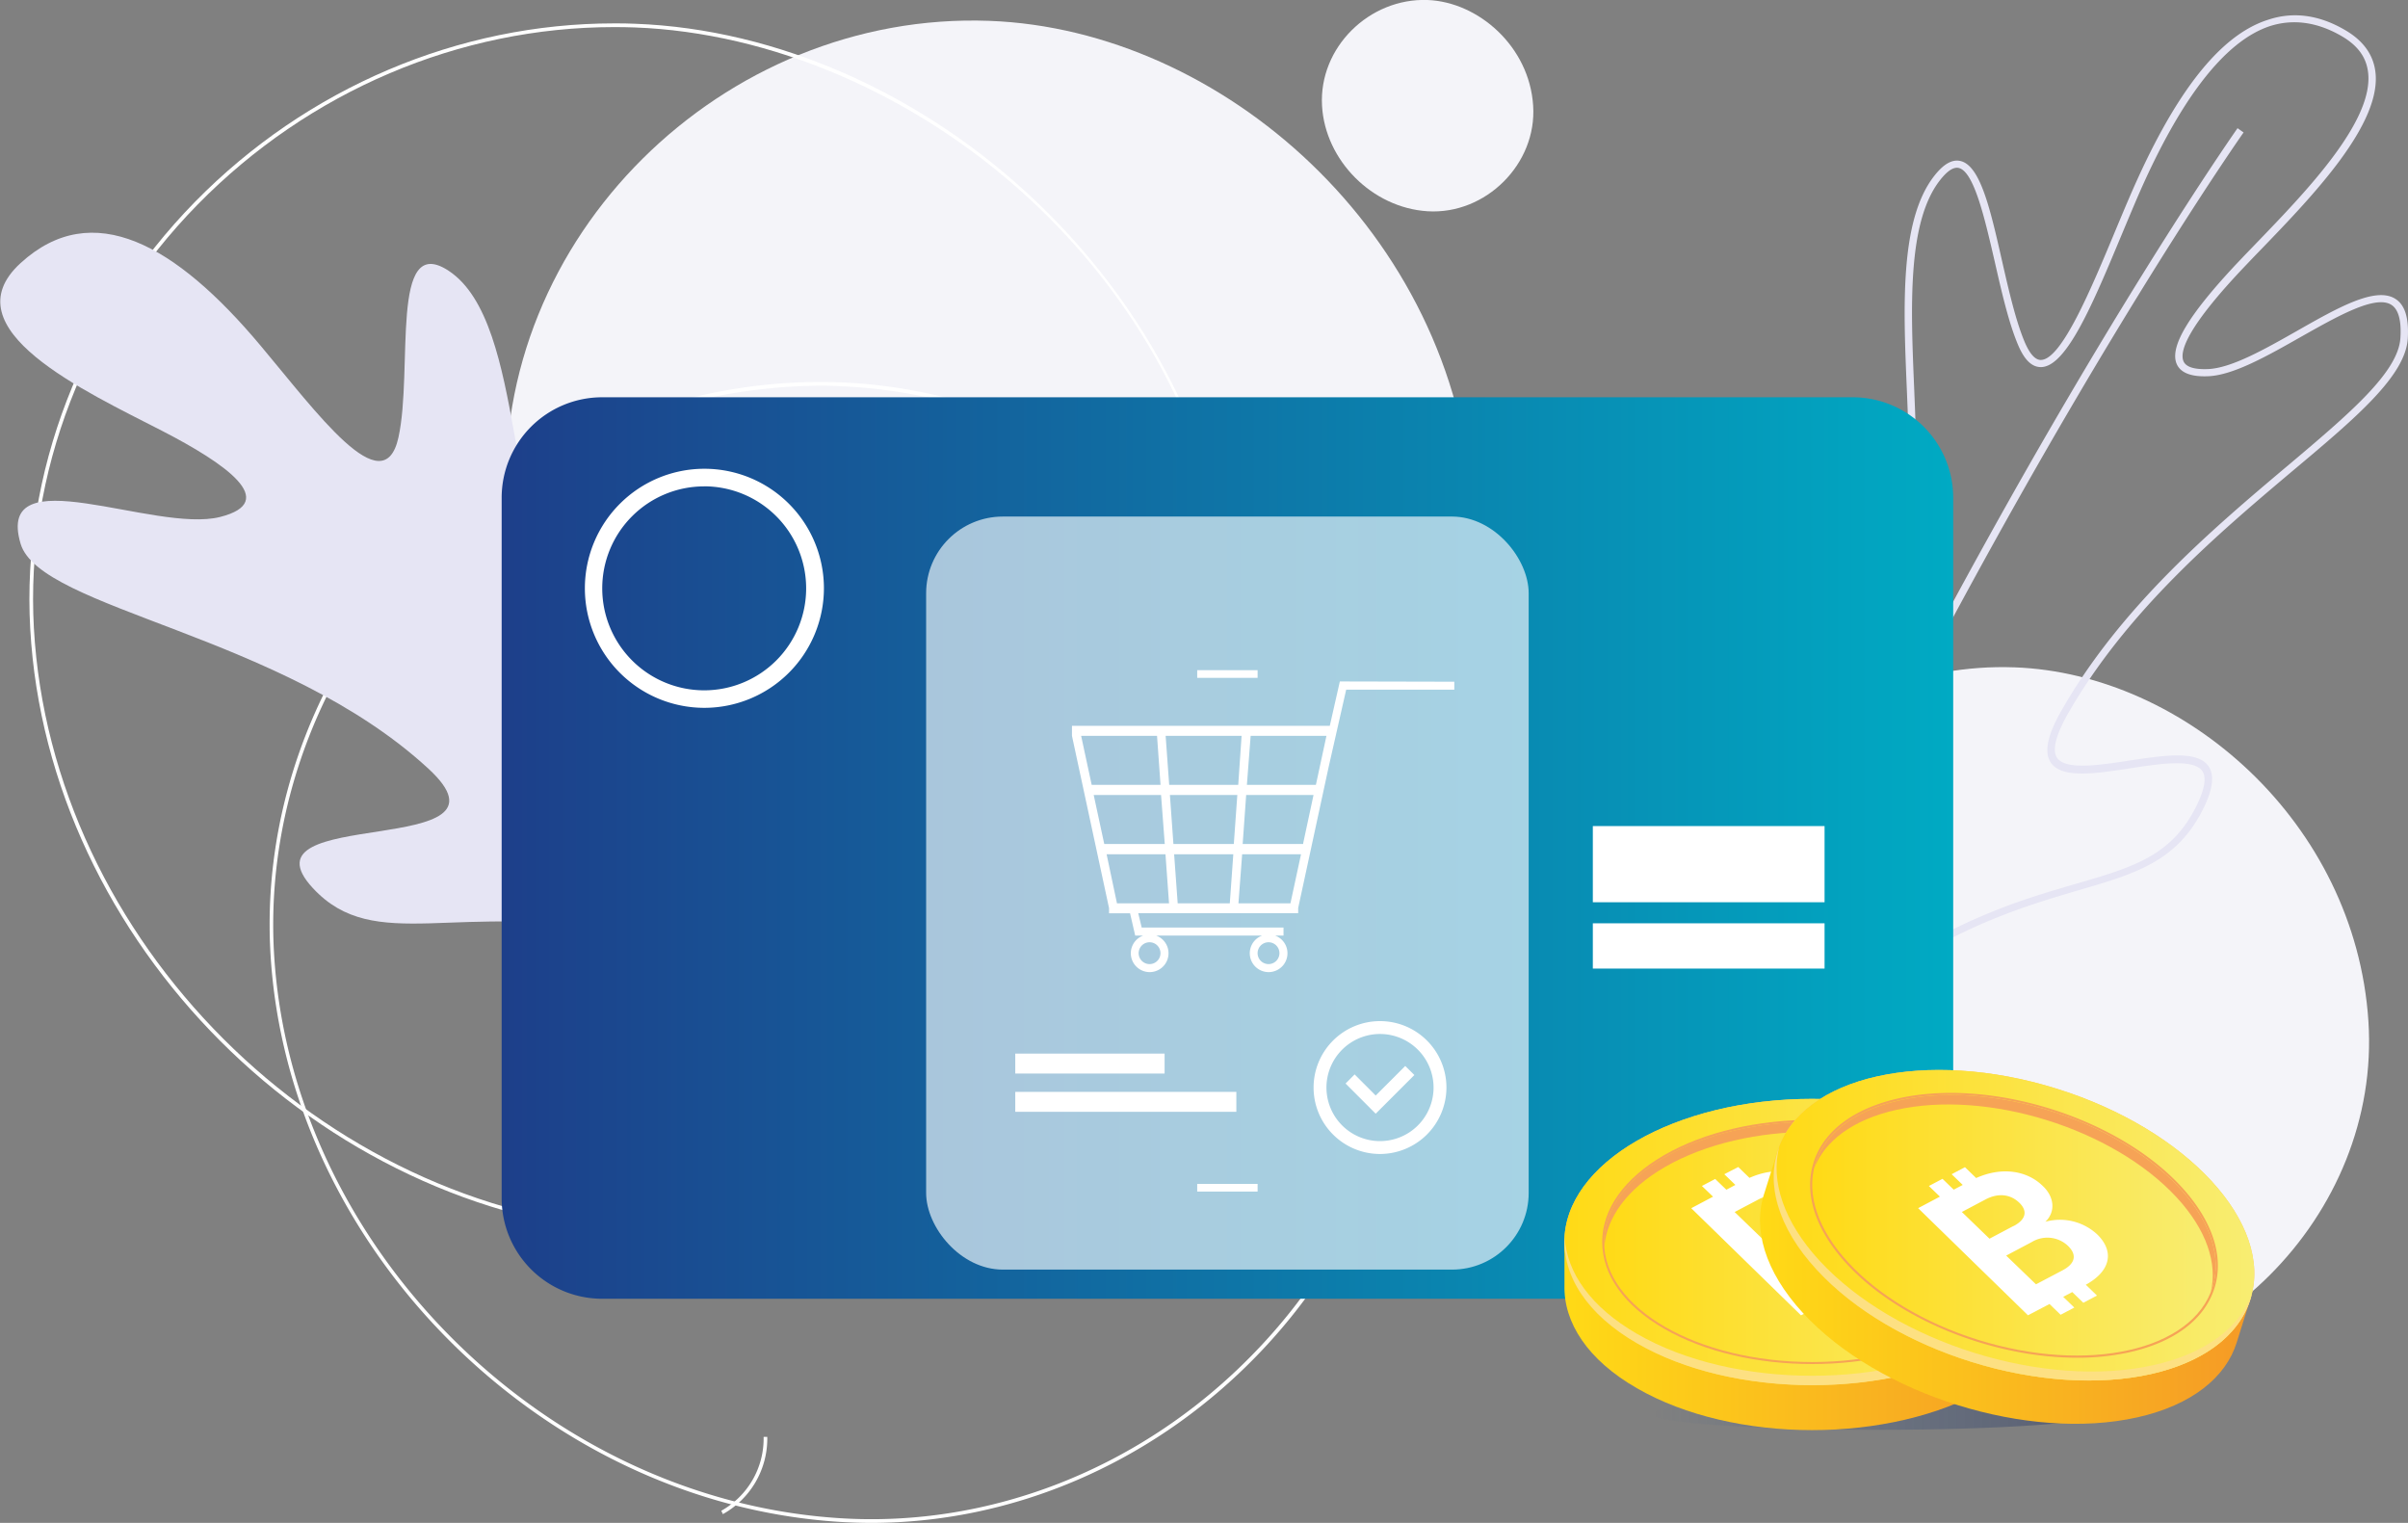 <svg xmlns="http://www.w3.org/2000/svg" xmlns:xlink="http://www.w3.org/1999/xlink" viewBox="0 0 467.62 295.7">
  <rect x="0" y="0" width="467.62" height="295.7" fill="#808080" stroke="none"/>
  <defs>
    <style>
      .cls-1 {
        fill: none;
      }

      .cls-2 {
        fill: #f4f4f9;
      }

      .cls-3 {
        fill: #fff;
      }

      .cls-4 {
        fill: #e6e5f4;
      }

      .cls-5 {
        opacity: 0.5;
        fill: url(#Degradado_sin_nombre_9218);
      }

      .cls-6 {
        fill: url(#Degradado_sin_nombre_17);
      }

      .cls-7 {
        opacity: 0.69;
        fill: url(#linear-gradient);
      }

      .cls-14, .cls-16, .cls-8 {
        isolation: isolate;
      }

      .cls-8 {
        fill: url(#Degradado_sin_nombre_61);
      }

      .cls-9 {
        fill: #fcc669;
      }

      .cls-10 {
        fill: url(#Degradado_sin_nombre_59);
      }

      .cls-11 {
        fill: #f6a356;
      }

      .cls-12 {
        fill: url(#Degradado_sin_nombre_59-2);
      }

      .cls-13 {
        fill: #fde082;
      }

      .cls-15 {
        clip-path: url(#clip-path);
      }

      .cls-16 {
        fill: url(#Degradado_sin_nombre_61-2);
      }

      .cls-17 {
        fill: url(#Degradado_sin_nombre_59-3);
      }

      .cls-18 {
        fill: url(#Degradado_sin_nombre_59-4);
      }

      .cls-19 {
        clip-path: url(#clip-path-2);
      }
    </style>
    <linearGradient id="Degradado_sin_nombre_9218" data-name="Degradado sin nombre 9218" x1="319.96" y1="200.33" x2="427.56" y2="200.33" gradientTransform="matrix(1, 0, 0, -1, 0, 474.88)" gradientUnits="userSpaceOnUse">
      <stop offset="0.01" stop-color="#154d9c" stop-opacity="0"/>
      <stop offset="1" stop-color="#20234a"/>
    </linearGradient>
    <linearGradient id="Degradado_sin_nombre_17" data-name="Degradado sin nombre 17" x1="97.41" y1="164.64" x2="379.3" y2="164.64" gradientUnits="userSpaceOnUse">
      <stop offset="0" stop-color="#1d3f8a"/>
      <stop offset="1" stop-color="#00aac3"/>
    </linearGradient>
    <linearGradient id="linear-gradient" x1="347.18" y1="173.41" x2="139.23" y2="173.41" gradientUnits="userSpaceOnUse">
      <stop offset="0" stop-color="#edf3fb"/>
      <stop offset="1" stop-color="#ecf6f8"/>
    </linearGradient>
    <linearGradient id="Degradado_sin_nombre_61" data-name="Degradado sin nombre 61" x1="303.79" y1="252.06" x2="400.01" y2="252.06" gradientUnits="userSpaceOnUse">
      <stop offset="0" stop-color="#ffda16"/>
      <stop offset="1" stop-color="#f59a26"/>
    </linearGradient>
    <linearGradient id="Degradado_sin_nombre_59" data-name="Degradado sin nombre 59" x1="303.79" y1="241.15" x2="400.01" y2="241.15" gradientUnits="userSpaceOnUse">
      <stop offset="0" stop-color="#ffda16"/>
      <stop offset="1" stop-color="#f8ed72"/>
    </linearGradient>
    <linearGradient id="Degradado_sin_nombre_59-2" x1="311.51" y1="241.15" x2="392.28" y2="241.15" xlink:href="#Degradado_sin_nombre_59"/>
    <clipPath id="clip-path">
      <polygon class="cls-1" points="351.84 257.52 326.05 232.62 345.32 222.45 371.11 247.35 351.84 257.52"/>
    </clipPath>
    <linearGradient id="Degradado_sin_nombre_61-2" x1="341.83" y1="248.33" x2="437.03" y2="248.33" xlink:href="#Degradado_sin_nombre_61"/>
    <linearGradient id="Degradado_sin_nombre_59-3" x1="344.44" y1="237.92" x2="437.78" y2="237.92" gradientTransform="translate(501.71 -206.31) rotate(72.67)" xlink:href="#Degradado_sin_nombre_59"/>
    <linearGradient id="Degradado_sin_nombre_59-4" x1="351.93" y1="237.92" x2="430.29" y2="237.92" gradientTransform="translate(501.71 -206.31) rotate(72.67)" xlink:href="#Degradado_sin_nombre_59"/>
    <clipPath id="clip-path-2">
      <polygon class="cls-1" points="395.95 257.52 370.16 232.62 389.43 222.45 415.22 247.35 395.95 257.52"/>
    </clipPath>
  </defs>
  <title>svg_gift</title>
  <g id="Capa_2" data-name="Capa 2">
    <g id="ayuda">
      <g>
        <g>
          <path class="cls-2" d="M285.94,97.83c3.43,51.68-42.08,97-93.78,93.78-49.28-3.07-91.07-45.29-93.77-93.78-2.88-51.71,42-95.7,93.77-93.78C237.21,5.73,282.44,45.16,285.94,97.83Z"/>
          <path class="cls-2" d="M459.93,198.24c2.51,37.83-30.81,71-68.65,68.65-36.08-2.24-66.68-33.15-68.66-68.65-2.11-37.86,30.77-70.07,68.66-68.66C424.26,130.81,457.37,159.68,459.93,198.24Z"/>
          <path class="cls-2" d="M297.73,20.52c.75,11.29-9.2,21.2-20.5,20.5-10.78-.67-19.91-9.9-20.5-20.5C256.1,9.21,265.91-.41,277.23,0,287.08.38,297,9,297.73,20.52Z"/>
          <path class="cls-2" d="M136.5,188.8a12.79,12.79,0,0,1-13.33,13.34,14.56,14.56,0,0,1-13.34-13.34,12.93,12.93,0,0,1,13.34-13.33A14.48,14.48,0,0,1,136.5,188.8Z"/>
        </g>
        <path class="cls-3" d="M129.72,239.68c-2.15,0-4.29-.07-6.44-.2C61.93,235.67,9.26,183,5.87,122.07c-1.69-30.22,10-60.43,32-82.88C59.64,17,89.1,4.54,119.26,4.54c1.35,0,2.7,0,4,.07,27.74,1,56.25,13.71,78.23,34.77C224.75,61.62,238.67,91,240.73,122c2,30.71-9.84,61.43-32.59,84.28C186.81,227.72,158.54,239.68,129.72,239.68ZM119.26,5.26c-30,0-59.24,12.41-80.85,34.43C16.51,62,4.91,92,6.58,122,10,182.6,62.33,235,123.32,238.76c30.82,1.94,61.54-10.1,84.31-33,22.61-22.7,34.41-53.22,32.39-83.72C235.39,52.48,175.82,7.29,123.29,5.33,122,5.28,120.6,5.26,119.26,5.26Z"/>
        <path class="cls-3" d="M169.19,295.7c-2,0-4-.07-6.07-.19-57.79-3.59-107.41-53.22-110.61-110.62-1.58-28.47,9.41-56.93,30.18-78.08,21.4-21.8,50.73-33.69,80.47-32.57,26.13,1,53,12.91,73.69,32.75,21.87,21,35,48.61,36.93,77.86,1.92,28.93-9.27,57.87-30.71,79.4C223,284.43,196.34,295.7,169.19,295.7ZM159.34,74.89A107.16,107.16,0,0,0,83.2,107.31c-20.62,21-31.55,49.27-30,77.54,3.18,57.05,52.5,106.37,109.94,109.94,29,1.84,58-9.51,79.39-31.05,21.3-21.38,32.41-50.12,30.5-78.84C268.71,119.35,212.61,76.8,163.13,75,161.87,74.91,160.6,74.89,159.34,74.89Z"/>
        <path class="cls-4" d="M465.12,58c-3.85-2.39-11.21,1.79-19,6.22-6.27,3.56-12.75,7.24-17.3,7.44-2.66.11-4.28-.38-4.78-1.48-.85-1.87.6-6.7,12.4-19,.86-.91,1.77-1.85,2.72-2.83,9.92-10.28,23.52-24.37,22.11-34.55-.45-3.28-2.41-5.95-5.83-7.94-5.1-3-10.16-3.66-15.06-2C431,6.86,422.16,18.2,413.48,38.42c-.9,2.08-1.81,4.27-2.73,6.47-4.64,11.13-10.41,25-14.44,25h0c-1.1,0-2.16-1.19-3.15-3.53-1.75-4.18-3.1-10.12-4.41-15.86-2.24-9.86-4.18-18.38-8.06-19.24-1.61-.36-3.27.59-5.08,2.91-6.69,8.58-6,25.22-5.32,41.31.6,14.37,1.22,29.23-3.46,37.84-2,3.68-2.85,3.64-2.95,3.65-1.06-.18-1.88-5.39-2.48-9.19-1.15-7.29-2.58-16.36-7.28-18.57-1.93-.91-4.23-.59-6.83.94-7.68,4.55-8,13.28-8.61,29.15A350.26,350.26,0,0,1,335,161.87c-4.34,28.21-6.71,58-6.73,58.32l-.1,1.27q-5.25,12-10.5,24.51l1.33.55q5.76-13.78,11.54-26.87c4.27-4.41,21.43-21.58,41.69-33.75,12.41-7.46,22.87-10.5,31.27-13,11.29-3.28,19.45-5.65,24.53-16.22,1.78-3.7,2-6.32.79-8-2.24-3-8.6-2-15.33-1-5.77.89-12.31,1.89-14-.51-1-1.45-.31-4.29,2-8.43,11.4-20,29.22-35.07,43.55-47.16C457.42,81.2,467.17,73,467.58,65.68,467.81,61.66,467,59.15,465.12,58Zm-21,32.54c-14.41,12.15-32.34,27.29-43.86,47.54-2.69,4.73-3.34,8-2,10,2.15,3.13,8.57,2.15,15.36,1.11,5.73-.88,12.24-1.87,14,.45.89,1.2.57,3.4-.93,6.53-4.81,10-12.3,12.17-23.64,15.47-8.48,2.46-19,5.54-31.61,13.09-17.41,10.46-32.55,24.58-39.3,31.27C384,99.37,435.14,26.5,435.69,25.72l-1.17-.83c-.56.79-52.37,74.64-104.62,192.59.69-8,2.92-32.23,6.47-55.39a350,350,0,0,0,3.73-42.75c.6-15.86.9-23.82,7.91-28a7.62,7.62,0,0,1,3.78-1.26,4,4,0,0,1,1.71.38c4,1.89,5.37,10.54,6.47,17.5,1,6.58,1.67,10,3.66,10.37,1.32.23,2.66-1.07,4.45-4.38,4.87-9,4.24-24,3.64-38.58-.67-15.83-1.35-32.2,5-40.36q2.13-2.73,3.64-2.4c3,.66,5.11,10,7,18.16,1.32,5.8,2.69,11.8,4.49,16.09,1.24,3,2.71,4.42,4.47,4.42h0c5,0,10.22-12.57,15.77-25.88.92-2.2,1.83-4.37,2.72-6.46,8.38-19.54,17.14-30.94,26-33.87C445.32,3.63,450,4.27,454.71,7c3.07,1.78,4.75,4,5.14,6.9,1.31,9.49-12,23.28-21.72,33.35-.95,1-1.87,1.93-2.73,2.84-10.19,10.67-14.22,17.23-12.67,20.64.77,1.69,2.85,2.48,6.15,2.32,4.89-.22,11.53-4,17.95-7.64,7.09-4,14.42-8.17,17.53-6.24,1.38.85,2,3,1.79,6.4C465.77,72.28,456.23,80.33,444.15,90.52Z"/>
        <path class="cls-4" d="M111.26,118.23c-13.51-13-8.74-55.48-24.13-65.65C75.62,45,80.27,71.72,77.38,84.92s-16-5-26.8-17.83C34.21,47.56,18,38.28,4,51.08S16.61,76,31.5,83.67c12.16,6.27,23,13.73,11.24,16.71C30,103.59-1.1,88.42,4,105.58c3.81,12.79,50.87,17.54,79.21,43.69,19.25,17.76-37.5,6.94-22.46,23.17,12.12,13.09,28.42,2.21,60.3,8.84C147.14,186.7,170.13,199,170.13,199s-8.16-25-18.08-48.31c-15.88-37.34-12.35-55.26-25.8-58C107.24,89,124.77,131.25,111.26,118.23Z"/>
        <path class="cls-3" d="M140.38,294l-.31-.65A16.06,16.06,0,0,0,148.29,279H149A16.79,16.79,0,0,1,140.38,294Z"/>
      </g>
      <path class="cls-5" d="M408,274.55c0,1.7-19.52,3.08-43.57,3.08s-43.58-1.38-43.58-3.08,19.51-3.08,43.58-3.08S408,272.84,408,274.55Z"/>
      <g>
        <path class="cls-6" d="M116.93,77.14H359.79A19.52,19.52,0,0,1,379.3,96.66v136a19.52,19.52,0,0,1-19.52,19.52H116.93a19.51,19.51,0,0,1-19.51-19.51v-136A19.51,19.51,0,0,1,116.93,77.14Z"/>
        <path class="cls-3" d="M136.75,137.44A23.21,23.21,0,1,1,160,114.23,23.24,23.24,0,0,1,136.75,137.44Zm0-43a19.8,19.8,0,1,0,19.8,19.8A19.82,19.82,0,0,0,136.75,94.43Z"/>
        <rect class="cls-7" x="179.85" y="100.3" width="117.01" height="146.22" rx="14.89"/>
        <path class="cls-3" d="M268,224.07a12.9,12.9,0,1,1,12.89-12.9A12.92,12.92,0,0,1,268,224.07Zm0-23.3a10.4,10.4,0,1,0,10.39,10.4A10.41,10.41,0,0,0,268,200.77Z"/>
        <polygon class="cls-3" points="267.15 216.25 261.3 210.39 263.06 208.62 267.15 212.72 272.89 206.98 274.66 208.74 267.15 216.25"/>
        <path class="cls-3" d="M260.19,132.32l-1.95,8.61H208.17v1.95l7.2,33.45v1h4.08l1,4.33H222a3.66,3.66,0,1,0,2.52,0h20.58a3.66,3.66,0,1,0,2.52,0h1.63V180.1H221.71l-.67-2.79H252.1v-1L258,149l3.42-15.08h21v-1.55Zm-34.83,52.75a2.12,2.12,0,1,1-2.12-2.11A2.12,2.12,0,0,1,225.36,185.07Zm23.1,0a2.12,2.12,0,1,1-2.12-2.11A2.12,2.12,0,0,1,248.46,185.07Zm-21.27-30.71h13.09l-.68,9.52H227.87Zm-1,9.52H214.44l-2.05-9.52h13.08Zm14.27-11.48H227.05l-.69-9.52h14.75Zm2.41-9.52h14.72l-2.05,9.52H242.14Zm-3.37,23-.68,9.52H228.7l-.69-9.52Zm1.72,0h11.43l-2.05,9.52H240.5Zm11.85-2H241.32l.68-9.52h13.08l-2,9.33Zm-28.38-21,.68,9.52H212l-2.05-9.52Zm-9.79,23h11.43l.69,9.52H216.91Z"/>
        <rect class="cls-3" x="232.49" y="229.88" width="11.73" height="1.49"/>
        <rect class="cls-3" x="232.49" y="130.13" width="11.73" height="1.49"/>
        <rect class="cls-3" x="197.16" y="204.58" width="29" height="3.87"/>
        <rect class="cls-3" x="197.16" y="212.01" width="42.93" height="3.87"/>
        <rect class="cls-3" x="309.32" y="160.4" width="45" height="14.79"/>
        <rect class="cls-3" x="309.32" y="179.28" width="45" height="8.79"/>
      </g>
      <g>
        <path class="cls-8" d="M400,241.15l-2.64,3.95c-2.3-3.86-6.12-7.48-11.46-10.56-18.78-10.85-49.24-10.85-68,0-5.2,3-9,6.52-11.28,10.27l-2.81-3.66v8.4h0c-.19,7.24,4.5,14.52,14.07,20,18.79,10.85,49.25,10.85,68,0,9.4-5.42,14.1-12.53,14.1-19.64h0Z"/>
        <ellipse class="cls-9" cx="351.9" cy="241.15" rx="48.11" ry="27.78"/>
        <ellipse class="cls-10" cx="351.9" cy="241.15" rx="48.11" ry="27.78"/>
        <path class="cls-11" d="M351.9,264.86c-10.42,0-20.83-2.29-28.76-6.87-7.76-4.48-12-10.46-12-16.84s4.27-12.36,12-16.84c15.86-9.16,41.67-9.16,57.53,0,7.76,4.48,12,10.46,12,16.84s-4.27,12.36-12,16.84h0C372.73,262.57,362.31,264.86,351.9,264.86Zm0-46.62c-10.27,0-20.54,2.26-28.36,6.77-7.5,4.33-11.62,10.06-11.62,16.14S316,253,323.54,257.29c15.64,9,41.08,9,56.71,0h0c7.5-4.33,11.63-10.06,11.63-16.14s-4.13-11.81-11.63-16.14C372.43,220.5,362.16,218.24,351.9,218.24Z"/>
        <ellipse class="cls-12" cx="351.9" cy="241.15" rx="40.39" ry="23.32"/>
        <path class="cls-11" d="M323.34,226.59c15.77-9.1,41.34-9.1,57.11,0,7.47,4.3,11.39,9.88,11.79,15.52.45-6.29-3.47-12.66-11.79-17.46-15.77-9.1-41.34-9.11-57.11,0-8.31,4.8-12.24,11.17-11.79,17.46C312,236.47,315.88,230.9,323.34,226.59Z"/>
        <path class="cls-13" d="M385.91,259c-18.78,10.85-49.24,10.84-68,0-9-5.19-13.67-11.93-14.05-18.73-.42,7.41,4.25,14.9,14.05,20.56,18.79,10.85,49.25,10.85,68,0,9.8-5.66,14.48-13.14,14.06-20.55C399.58,247,394.9,253.77,385.91,259Z"/>
      </g>
      <g class="cls-14">
        <g class="cls-15">
          <path class="cls-3" d="M351.27,249.38l-5.79-5.58,5-2.64a5.83,5.83,0,0,1,7,.75c1.82,1.79,1.38,3.47-1.08,4.77h0l-5.1,2.69m-9.06-8.83-5.38-5.2,4.64-2.45c2.43-1.27,4.8-1,6.51.63s1.28,3.3-1.08,4.55l0,0-4.64,2.45m-9.13-11.64-2.66,1.4,2.16,2.08-4.23,2.24,21.32,20.8,4.23-2.23,2.17,2.09,2.66-1.41-2.16-2.08,1.75-.92,2.16,2.08,2.65-1.4-2.18-2.1c4.94-2.71,5.54-6.54,2.24-9.76a10.65,10.65,0,0,0-10.08-2.47c2-1.91,1.79-4.83-.56-7-3-2.92-7.87-3.74-12.89-1.49l-2.18-2.11L334.85,228l2.15,2.08-1.75.93-2.17-2.09"/>
        </g>
      </g>
      <g>
        <path class="cls-16" d="M437,252.25l-3.69,3c-1-4.37-3.61-9-7.79-13.49-14.7-16-43.78-25-64.94-20.27-5.86,1.32-10.5,3.56-13.83,6.45l-1.59-4.33-2.51,8h0c-2.33,6.86,0,15.2,7.47,23.33,14.7,15.95,43.78,25,64.94,20.27,10.58-2.38,17.19-7.77,19.3-14.55h0Z"/>
        <ellipse class="cls-9" cx="391.11" cy="237.92" rx="27.78" ry="48.11" transform="translate(47.48 540.39) rotate(-72.67)"/>
        <ellipse class="cls-17" cx="391.11" cy="237.92" rx="27.78" ry="48.11" transform="translate(47.48 540.39) rotate(-72.67)"/>
        <path class="cls-11" d="M403.37,263.63c-16.15,0-34.55-7.16-44.73-18.2-6.08-6.59-8.37-13.57-6.47-19.67s7.76-10.52,16.5-12.49c17.87-4,42.5,3.67,54.91,17.14,6.07,6.59,8.37,13.57,6.47,19.66s-7.76,10.53-16.5,12.49A46.66,46.66,0,0,1,403.37,263.63ZM378.89,213a46.06,46.06,0,0,0-10,1c-8.45,1.9-14.1,6.14-15.91,11.94s.43,12.5,6.3,18.86c12.23,13.28,36.52,20.85,54.13,16.9,8.45-1.9,14.09-6.14,15.91-11.94s-.43-12.5-6.3-18.87C413,220.07,394.8,213,378.89,213Z"/>
        <ellipse class="cls-18" cx="391.11" cy="237.92" rx="23.32" ry="40.39" transform="translate(47.48 540.39) rotate(-72.67)"/>
        <path class="cls-11" d="M368.18,215.52c17.77-4,42.18,3.62,54.53,17,5.84,6.34,7.92,12.82,6.63,18.33,2.3-5.87.45-13.12-6.06-20.17-12.34-13.4-36.75-21-54.52-17-9.36,2.1-15,7-16.45,13.15C354.37,221.56,359.78,217.41,368.18,215.52Z"/>
        <path class="cls-13" d="M418.28,265.05c-21.17,4.76-50.24-4.32-64.95-20.27-7-7.63-9.49-15.45-7.84-22.06-2.6,6.95-.37,15.49,7.3,23.81,14.7,16,43.78,25,64.94,20.27,11-2.48,17.73-8.24,19.54-15.44C434.88,257.74,428.41,262.77,418.28,265.05Z"/>
      </g>
      <g class="cls-14">
        <g class="cls-19">
          <path class="cls-3" d="M395.38,249.38l-5.79-5.58,5-2.65a5.82,5.82,0,0,1,7,.76c1.83,1.78,1.38,3.47-1.07,4.76l0,0-5.11,2.69m-9.05-8.83-5.38-5.2,4.63-2.45c2.44-1.28,4.8-1,6.51.64s1.28,3.29-1.08,4.54l-.05,0-4.63,2.45m-9.13-11.64-2.67,1.4,2.16,2.08-4.23,2.24,21.33,20.8L398,253.2l2.16,2.09,2.66-1.4-2.16-2.08,1.76-.93,2.15,2.08,2.65-1.4-2.17-2.1c4.93-2.71,5.53-6.53,2.23-9.76a10.64,10.64,0,0,0-10.08-2.47c2-1.91,1.79-4.83-.56-7-3-2.92-7.87-3.74-12.88-1.49l-2.18-2.11L379,228l2.15,2.08-1.75.92-2.16-2.09"/>
        </g>
      </g>
    </g>
  </g>
</svg>
